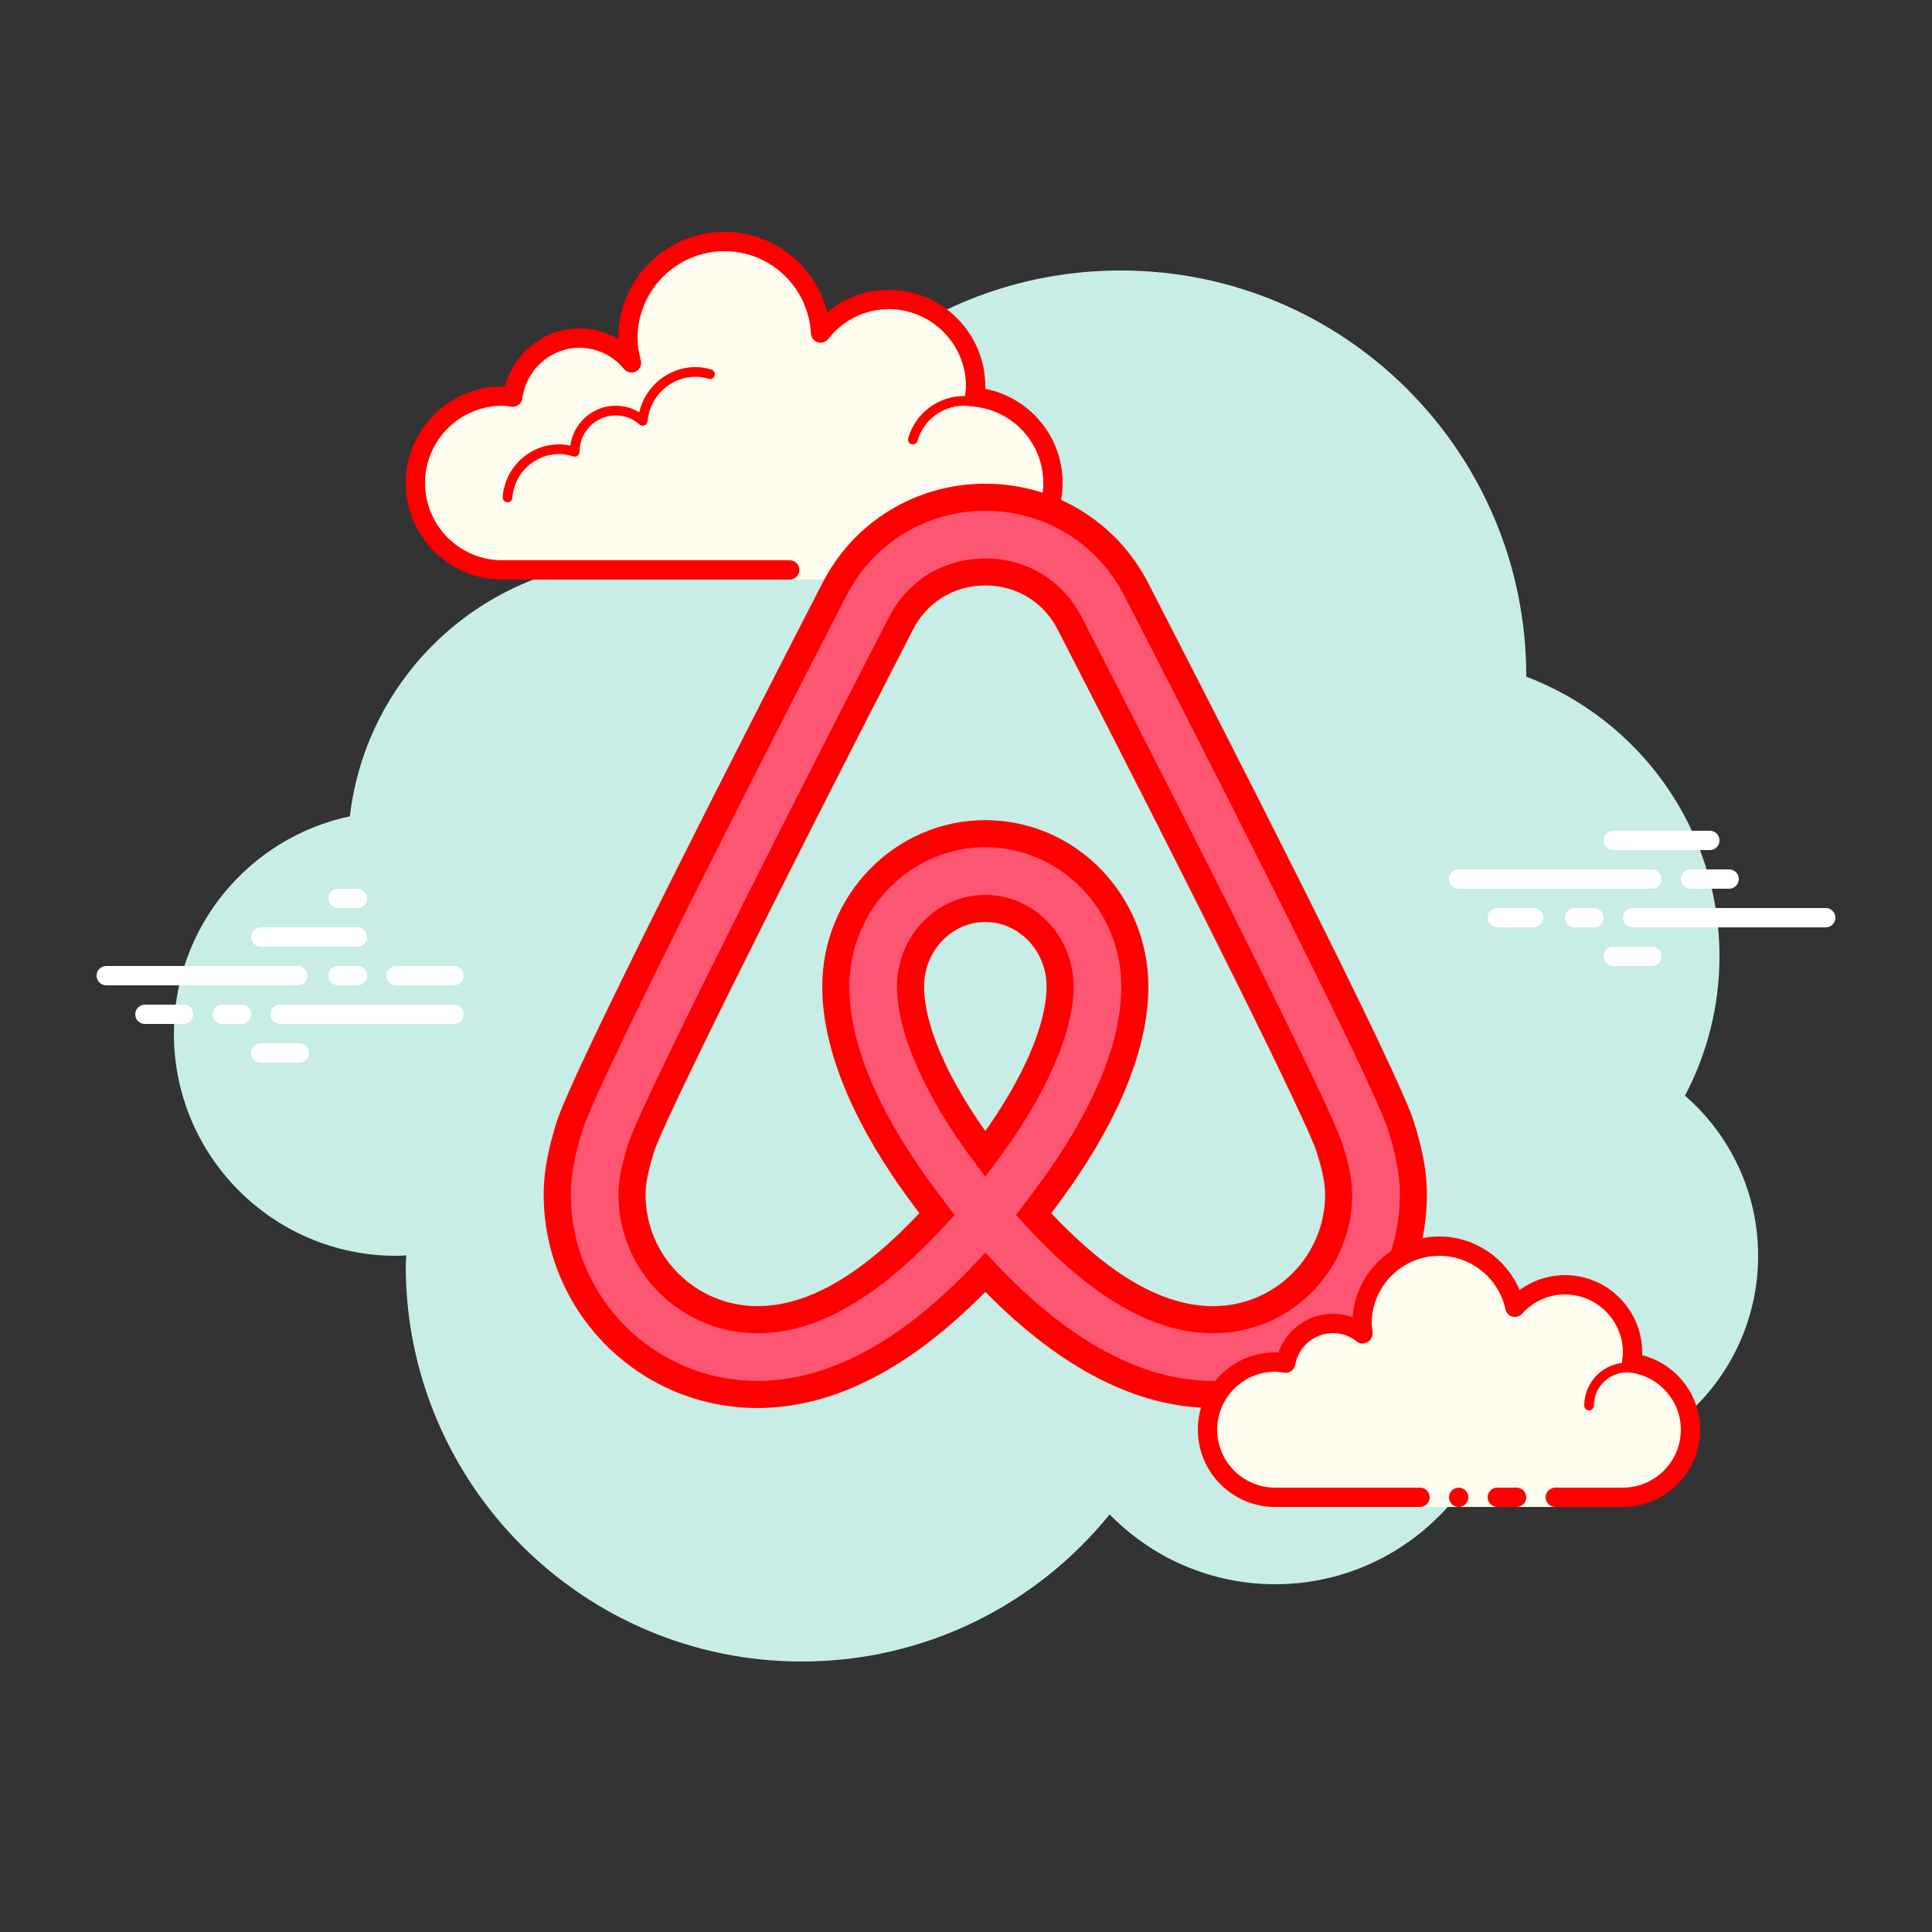   <svg xmlns="http://www.w3.org/2000/svg" x="0px" y="0px" width="50" height="50" viewBox="0 0 100 100">
    <rect x="0" y="0" width="100" height="100" fill="#333333" stroke="none"/>
    <path fill="#c7ede6" d="M87.215,56.71C88.35,54.555,89,52.105,89,49.5c0-6.621-4.159-12.257-10.001-14.478	C78.999,35.015,79,35.008,79,35c0-11.598-9.402-21-21-21c-9.784,0-17.981,6.701-20.313,15.757C36.211,29.272,34.638,29,33,29	c-7.692,0-14.023,5.793-14.89,13.252C12.906,43.353,9,47.969,9,53.5C9,59.851,14.149,65,20.5,65c0.177,0,0.352-0.012,0.526-0.022	C21.022,65.153,21,65.324,21,65.5C21,76.822,30.178,86,41.5,86c6.437,0,12.175-2.972,15.934-7.614C59.612,80.611,62.64,82,66,82	c4.65,0,8.674-2.65,10.666-6.518C77.718,75.817,78.837,76,80,76c6.075,0,11-4.925,11-11C91,61.689,89.53,58.727,87.215,56.71z"></path>
    <path fill="#fff" d="M15.405,51H5.5C5.224,51,5,50.776,5,50.5S5.224,50,5.5,50h9.905c0.276,0,0.5,0.224,0.5,0.5 S15.682,51,15.405,51z"></path>
    <path fill="#fff" d="M18.5,51h-1c-0.276,0-0.5-0.224-0.5-0.5s0.224-0.5,0.5-0.5h1c0.276,0,0.5,0.224,0.5,0.5 S18.777,51,18.5,51z"></path>
    <path fill="#fff" d="M23.491,53H14.5c-0.276,0-0.5-0.224-0.5-0.5s0.224-0.5,0.5-0.5h8.991c0.276,0,0.5,0.224,0.5,0.5 S23.767,53,23.491,53z"></path>
    <path fill="#fff" d="M12.5,53h-1c-0.276,0-0.5-0.224-0.5-0.5s0.224-0.5,0.5-0.5h1c0.276,0,0.5,0.224,0.5,0.5 S12.777,53,12.5,53z"></path>
    <path fill="#fff" d="M9.5,53h-2C7.224,53,7,52.776,7,52.5S7.224,52,7.5,52h2c0.276,0,0.5,0.224,0.5,0.5S9.777,53,9.5,53z"></path>
    <path fill="#fff" d="M15.5,55h-2c-0.276,0-0.5-0.224-0.5-0.5s0.224-0.5,0.5-0.5h2c0.276,0,0.5,0.224,0.5,0.5 S15.776,55,15.5,55z"></path>
    <path fill="#fff" d="M18.5,46c-0.177,0-0.823,0-1,0c-0.276,0-0.5,0.224-0.5,0.5c0,0.276,0.224,0.5,0.5,0.5 c0.177,0,0.823,0,1,0c0.276,0,0.5-0.224,0.5-0.5C19,46.224,18.776,46,18.5,46z"></path>
    <path fill="#fff" d="M18.5,48c-0.177,0-4.823,0-5,0c-0.276,0-0.5,0.224-0.5,0.5c0,0.276,0.224,0.5,0.5,0.5 c0.177,0,4.823,0,5,0c0.276,0,0.5-0.224,0.5-0.5C19,48.224,18.776,48,18.5,48z"></path>
    <path fill="#fff" d="M23.5,50c-0.177,0-2.823,0-3,0c-0.276,0-0.5,0.224-0.5,0.5c0,0.276,0.224,0.5,0.5,0.5 c0.177,0,2.823,0,3,0c0.276,0,0.5-0.224,0.5-0.5C24,50.224,23.776,50,23.5,50z"></path>
    <g>
      <path fill="#fdfcef" d="M43.875,29.5c0,0,3.64,0,6.125,0s4.5-2.015,4.5-4.5c0-2.333-1.782-4.229-4.055-4.455 C50.467,20.364,50.5,20.187,50.5,20c0-2.485-2.015-4.5-4.5-4.5c-1.438,0-2.703,0.686-3.527,1.736 C42.333,14.6,40.171,12.5,37.5,12.5c-2.761,0-5,2.239-5,5c0,0.446,0.077,0.87,0.187,1.282C32.045,18.005,31.086,17.5,30,17.5 c-1.781,0-3.234,1.335-3.455,3.055C26.364,20.533,26.187,20.5,26,20.5c-2.485,0-4.5,2.015-4.5,4.5s2.015,4.5,4.5,4.5s9.5,0,9.5,0 h5.375V30h3V29.5z"></path>
      <path fill="red" d="M37.5,12c-3.033,0-5.5,2.467-5.5,5.5c0,0.016,0,0.031,0,0.047C31.398,17.192,30.71,17,30,17 c-1.831,0-3.411,1.261-3.858,3.005C26.095,20.002,26.048,20,26,20c-2.757,0-5,2.243-5,5s2.243,5,5,5h14.875 c0.276,0,0.5-0.224,0.5-0.5s-0.224-0.5-0.5-0.5H26c-2.206,0-4-1.794-4-4s1.794-4,4-4c0.117,0,0.23,0.017,0.343,0.032l0.141,0.019 c0.021,0.003,0.041,0.004,0.062,0.004c0.246,0,0.462-0.185,0.495-0.437C27.232,19.125,28.504,18,30,18 c0.885,0,1.723,0.401,2.301,1.1c0.098,0.118,0.241,0.182,0.386,0.182c0.078,0,0.156-0.018,0.228-0.056 c0.209-0.107,0.314-0.346,0.254-0.573C33.054,18.218,33,17.852,33,17.5c0-2.481,2.019-4.5,4.5-4.5c2.381,0,4.347,1.872,4.474,4.263 c0.011,0.208,0.15,0.387,0.349,0.45c0.05,0.016,0.101,0.024,0.152,0.024c0.15,0,0.296-0.069,0.392-0.192 C43.638,16.563,44.779,16,46,16c2.206,0,4,1.794,4,4c0,0.117-0.017,0.23-0.032,0.343l-0.019,0.141 c-0.016,0.134,0.022,0.268,0.106,0.373c0.084,0.105,0.207,0.172,0.34,0.185C52.451,21.247,54,22.949,54,25c0,2.206-1.794,4-4,4 h-6.125c-0.276,0-0.5,0.224-0.5,0.5s0.224,0.5,0.5,0.5H50c2.757,0,5-2.243,5-5c0-2.397-1.689-4.413-4.003-4.877 C50.999,20.082,51,20.041,51,20c0-2.757-2.243-5-5-5c-1.176,0-2.293,0.416-3.183,1.164C42.219,13.76,40.055,12,37.5,12L37.5,12z"></path>
      <path fill="red" d="M36,19c-1.403,0-2.609,0.999-2.913,2.341C32.72,21.119,32.301,21,31.875,21 c-1.202,0-2.198,0.897-2.353,2.068C29.319,23.022,29.126,23,28.937,23c-1.529,0-2.811,1.2-2.918,2.732 C26.01,25.87,26.114,25.99,26.251,26c0.006,0,0.012,0,0.018,0c0.13,0,0.24-0.101,0.249-0.232c0.089-1.271,1.151-2.268,2.419-2.268 c0.229,0,0.47,0.042,0.738,0.127c0.022,0.007,0.045,0.01,0.067,0.01c0.055,0,0.11-0.02,0.156-0.054 C29.962,23.537,30,23.455,30,23.375c0-1.034,0.841-1.875,1.875-1.875c0.447,0,0.885,0.168,1.231,0.473 c0.047,0.041,0.106,0.063,0.165,0.063c0.032,0,0.063-0.006,0.093-0.019c0.088-0.035,0.148-0.117,0.155-0.212 C33.623,20.512,34.712,19.5,36,19.5c0.208,0,0.425,0.034,0.682,0.107c0.023,0.007,0.047,0.01,0.07,0.01 c0.109,0,0.207-0.073,0.239-0.182c0.038-0.133-0.039-0.271-0.172-0.309C36.517,19.04,36.256,19,36,19L36,19z"></path>
      <path fill="red" d="M49.883,20.5c-1.326,0-2.508,0.897-2.874,2.182c-0.038,0.133,0.039,0.271,0.172,0.309 C47.205,22.997,47.228,23,47.25,23c0.109,0,0.209-0.072,0.24-0.182C47.795,21.748,48.779,21,49.883,21 c0.117,0,0.23,0.014,0.342,0.029c0.012,0.002,0.023,0.003,0.035,0.003c0.121,0,0.229-0.092,0.246-0.217 c0.019-0.137-0.077-0.263-0.214-0.281C50.158,20.516,50.022,20.5,49.883,20.5L49.883,20.5z"></path>
    </g>
    <g>
      <path fill="#fff" d="M85.5,46h-10c-0.276,0-0.5-0.224-0.5-0.5s0.224-0.5,0.5-0.5h10c0.276,0,0.5,0.224,0.5,0.5 S85.776,46,85.5,46z"></path>
      <path fill="#fff" d="M89.5,46h-2c-0.276,0-0.5-0.224-0.5-0.5s0.224-0.5,0.5-0.5h2c0.276,0,0.5,0.224,0.5,0.5 S89.776,46,89.5,46z"></path>
      <path fill="#fff" d="M94.5,48h-10c-0.276,0-0.5-0.224-0.5-0.5s0.224-0.5,0.5-0.5h10c0.276,0,0.5,0.224,0.5,0.5 S94.777,48,94.5,48z"></path>
      <path fill="#fff" d="M82.5,48h-1c-0.276,0-0.5-0.224-0.5-0.5s0.224-0.5,0.5-0.5h1c0.276,0,0.5,0.224,0.5,0.5 S82.776,48,82.5,48z"></path>
      <path fill="#fff" d="M79.375,48H77.5c-0.276,0-0.5-0.224-0.5-0.5s0.224-0.5,0.5-0.5h1.875c0.276,0,0.5,0.224,0.5,0.5 S79.651,48,79.375,48z"></path>
      <path fill="#fff" d="M88.5,44h-5c-0.276,0-0.5-0.224-0.5-0.5s0.224-0.5,0.5-0.5h5c0.276,0,0.5,0.224,0.5,0.5 S88.777,44,88.5,44z"></path>
      <path fill="#fff" d="M85.5,50h-2c-0.276,0-0.5-0.224-0.5-0.5s0.224-0.5,0.5-0.5h2c0.276,0,0.5,0.224,0.5,0.5 S85.776,50,85.5,50z"></path>
    </g>
    <path fill="#fc5672" d="M72.515,58.271l-0.004-0.01c-0.861-2.747-10.703-21.939-13.696-27.75	c-1.503-2.946-4.498-4.775-7.815-4.775s-6.312,1.83-7.812,4.769c-2.995,5.817-12.838,25.009-13.703,27.767	c-0.311,1.011-0.642,2.205-0.642,3.569c0,5.7,4.647,10.338,10.359,10.338c5.172,0,9.408-3.781,11.799-6.321	c2.391,2.54,6.627,6.321,11.798,6.321c5.712,0,10.359-4.637,10.359-10.338C73.157,60.476,72.826,59.283,72.515,58.271z M50.999,59.73c-2.46-3.264-3.869-6.422-3.869-8.665c0-2.229,1.736-4.044,3.87-4.044s3.87,1.814,3.87,4.044	C54.87,53.303,53.459,56.46,50.999,59.73z M62.799,68.307c-3.927,0-7.387-3.369-9.299-5.466l0.573-0.76	c2.13-2.825,4.668-7.029,4.668-11.016c0-4.364-3.472-7.914-7.74-7.914s-7.74,3.55-7.74,7.914c0,3.996,2.538,8.198,4.667,11.02	l0.572,0.758c-1.911,2.097-5.371,5.465-9.297,5.465c-3.577,0-6.488-2.901-6.488-6.468c0-0.827,0.233-1.655,0.469-2.422	c0.488-1.556,6.018-12.716,13.45-27.148c0.851-1.669,2.484-2.665,4.368-2.665s3.517,0.996,4.371,2.671	c7.422,14.41,12.948,25.562,13.445,27.137c0.238,0.775,0.471,1.602,0.471,2.426C69.287,65.406,66.376,68.307,62.799,68.307z"></path>
    <path fill="red" d="M62.799,72.878c-3.911,0-7.878-2.022-11.799-6.012c-3.919,3.99-7.886,6.012-11.799,6.012	c-6.098,0-11.059-4.952-11.059-11.038c0-1.458,0.348-2.713,0.674-3.774c0.853-2.721,9.898-20.405,13.749-27.881	c1.621-3.175,4.854-5.149,8.435-5.149s6.814,1.976,8.438,5.157c3.848,7.471,12.891,25.146,13.74,27.859l0.005,0.014	c0.326,1.062,0.674,2.316,0.674,3.774C73.857,67.926,68.896,72.878,62.799,72.878z M51,64.835l0.51,0.542	c3.811,4.048,7.609,6.101,11.289,6.101c5.325,0,9.658-4.323,9.658-9.638c0-1.265-0.315-2.399-0.611-3.363v0	c-0.922-2.842-10.675-21.862-13.652-27.645c-1.385-2.712-4.141-4.396-7.193-4.396s-5.807,1.681-7.189,4.387	c-2.991,5.811-12.815,24.971-13.657,27.658c-0.295,0.96-0.61,2.095-0.61,3.359c0,5.314,4.333,9.638,9.658,9.638	c3.682,0,7.479-2.052,11.289-6.101L51,64.835z M62.799,69.008c-3.113,0-6.324-1.863-9.816-5.695l-0.391-0.429l0.921-1.224	c2.065-2.739,4.527-6.801,4.527-10.595c0-3.978-3.158-7.213-7.04-7.213s-7.04,3.236-7.04,7.213c0,3.802,2.461,7.862,4.525,10.598	l0.923,1.222l-0.392,0.43c-3.493,3.831-6.704,5.693-9.815,5.693c-3.964,0-7.188-3.216-7.188-7.168c0-0.922,0.247-1.803,0.5-2.627	c0.505-1.614,5.929-12.569,13.497-27.263c0.972-1.905,2.838-3.044,4.99-3.044s4.02,1.142,4.995,3.054	c7.55,14.659,12.972,25.609,13.488,27.244c0.256,0.831,0.504,1.714,0.504,2.637C69.987,65.792,66.763,69.008,62.799,69.008z M54.411,62.795c3.054,3.237,5.802,4.812,8.388,4.812c3.191,0,5.788-2.587,5.788-5.768c0-0.729-0.217-1.497-0.439-2.221	c-0.479-1.513-6.114-12.879-13.398-27.022c-0.732-1.436-2.134-2.292-3.749-2.292s-3.015,0.853-3.745,2.283	c-7.3,14.175-12.938,25.545-13.405,27.039c-0.221,0.718-0.437,1.484-0.437,2.212c0,3.18,2.597,5.768,5.788,5.768	c2.585,0,5.332-1.575,8.386-4.811l-0.219-0.29c-2.193-2.907-4.809-7.251-4.809-11.441c0-4.75,3.786-8.614,8.44-8.614	s8.44,3.864,8.44,8.614c0,4.182-2.615,8.528-4.81,11.438L54.411,62.795z M50.999,60.894l-0.559-0.742	c-2.549-3.382-4.011-6.694-4.011-9.087c0-2.616,2.051-4.744,4.57-4.744s4.57,2.128,4.57,4.744c0,2.385-1.463,5.697-4.012,9.086	L50.999,60.894z M51,47.722c-1.748,0-3.17,1.5-3.17,3.343c0,1.924,1.146,4.616,3.169,7.478c2.024-2.868,3.171-5.56,3.171-7.478	C54.17,49.221,52.748,47.722,51,47.722z"></path>
    <g>
      <path fill="#fdfcef" d="M80.5,77.5c0,0,1.567,0,3.5,0s3.5-1.567,3.5-3.5c0-1.781-1.335-3.234-3.055-3.455 C84.473,70.366,84.5,70.187,84.5,70c0-1.933-1.567-3.5-3.5-3.5c-1.032,0-1.95,0.455-2.59,1.165 c-0.384-1.808-1.987-3.165-3.91-3.165c-2.209,0-4,1.791-4,4c0,0.191,0.03,0.374,0.056,0.558C70.128,68.714,69.592,68.5,69,68.5 c-1.228,0-2.245,0.887-2.455,2.055C66.366,70.527,66.187,70.5,66,70.5c-1.933,0-3.5,1.567-3.5,3.5s1.567,3.5,3.5,3.5s7.5,0,7.5,0 V78h7V77.5z"></path>
      <path fill="red" d="M82.25,73C82.112,73,82,72.888,82,72.75c0-1.223,0.995-2.218,2.218-2.218 c0.034,0.009,0.737-0.001,1.244,0.136c0.133,0.036,0.212,0.173,0.176,0.306c-0.036,0.134-0.173,0.213-0.306,0.176 c-0.444-0.12-1.1-0.12-1.113-0.118c-0.948,0-1.719,0.771-1.719,1.718C82.5,72.888,82.388,73,82.25,73z"></path>
      <circle cx="75.5" cy="77.5" r=".5" fill="red"></circle>
      <path fill="red" d="M84,78h-3.5c-0.276,0-0.5-0.224-0.5-0.5s0.224-0.5,0.5-0.5H84c1.654,0,3-1.346,3-3 c0-1.496-1.125-2.768-2.618-2.959c-0.134-0.018-0.255-0.088-0.336-0.196s-0.115-0.244-0.094-0.377C83.975,70.314,84,70.16,84,70 c0-1.654-1.346-3-3-3c-0.85,0-1.638,0.355-2.219,1c-0.125,0.139-0.321,0.198-0.5,0.148c-0.182-0.049-0.321-0.195-0.36-0.379 C77.58,66.165,76.141,65,74.5,65c-1.93,0-3.5,1.57-3.5,3.5c0,0.143,0.021,0.28,0.041,0.418c0.029,0.203-0.063,0.438-0.242,0.54 c-0.179,0.102-0.396,0.118-0.556-0.01C69.878,69.155,69.449,69,69,69c-0.966,0-1.792,0.691-1.963,1.644 c-0.048,0.267-0.296,0.446-0.569,0.405C66.314,71.025,66.16,71,66,71c-1.654,0-3,1.346-3,3s1.346,3,3,3h7.5 c0.276,0,0.5,0.224,0.5,0.5S73.776,78,73.5,78H66c-2.206,0-4-1.794-4-4s1.794-4,4-4c0.059,0,0.116,0.002,0.174,0.006 C66.588,68.82,67.711,68,69,68c0.349,0,0.689,0.061,1.011,0.18C70.176,65.847,72.126,64,74.5,64c1.831,0,3.466,1.127,4.153,2.774 C79.333,66.276,80.155,66,81,66c2.206,0,4,1.794,4,4c0,0.048-0.001,0.095-0.004,0.142C86.739,70.59,88,72.169,88,74 C88,76.206,86.206,78,84,78z"></path>
      <path fill="red" d="M78.5,77c-0.159,0-0.841,0-1,0c-0.276,0-0.5,0.224-0.5,0.5c0,0.276,0.224,0.5,0.5,0.5 c0.159,0,0.841,0,1,0c0.276,0,0.5-0.224,0.5-0.5C79,77.224,78.776,77,78.5,77z"></path>
    </g>
  </svg>